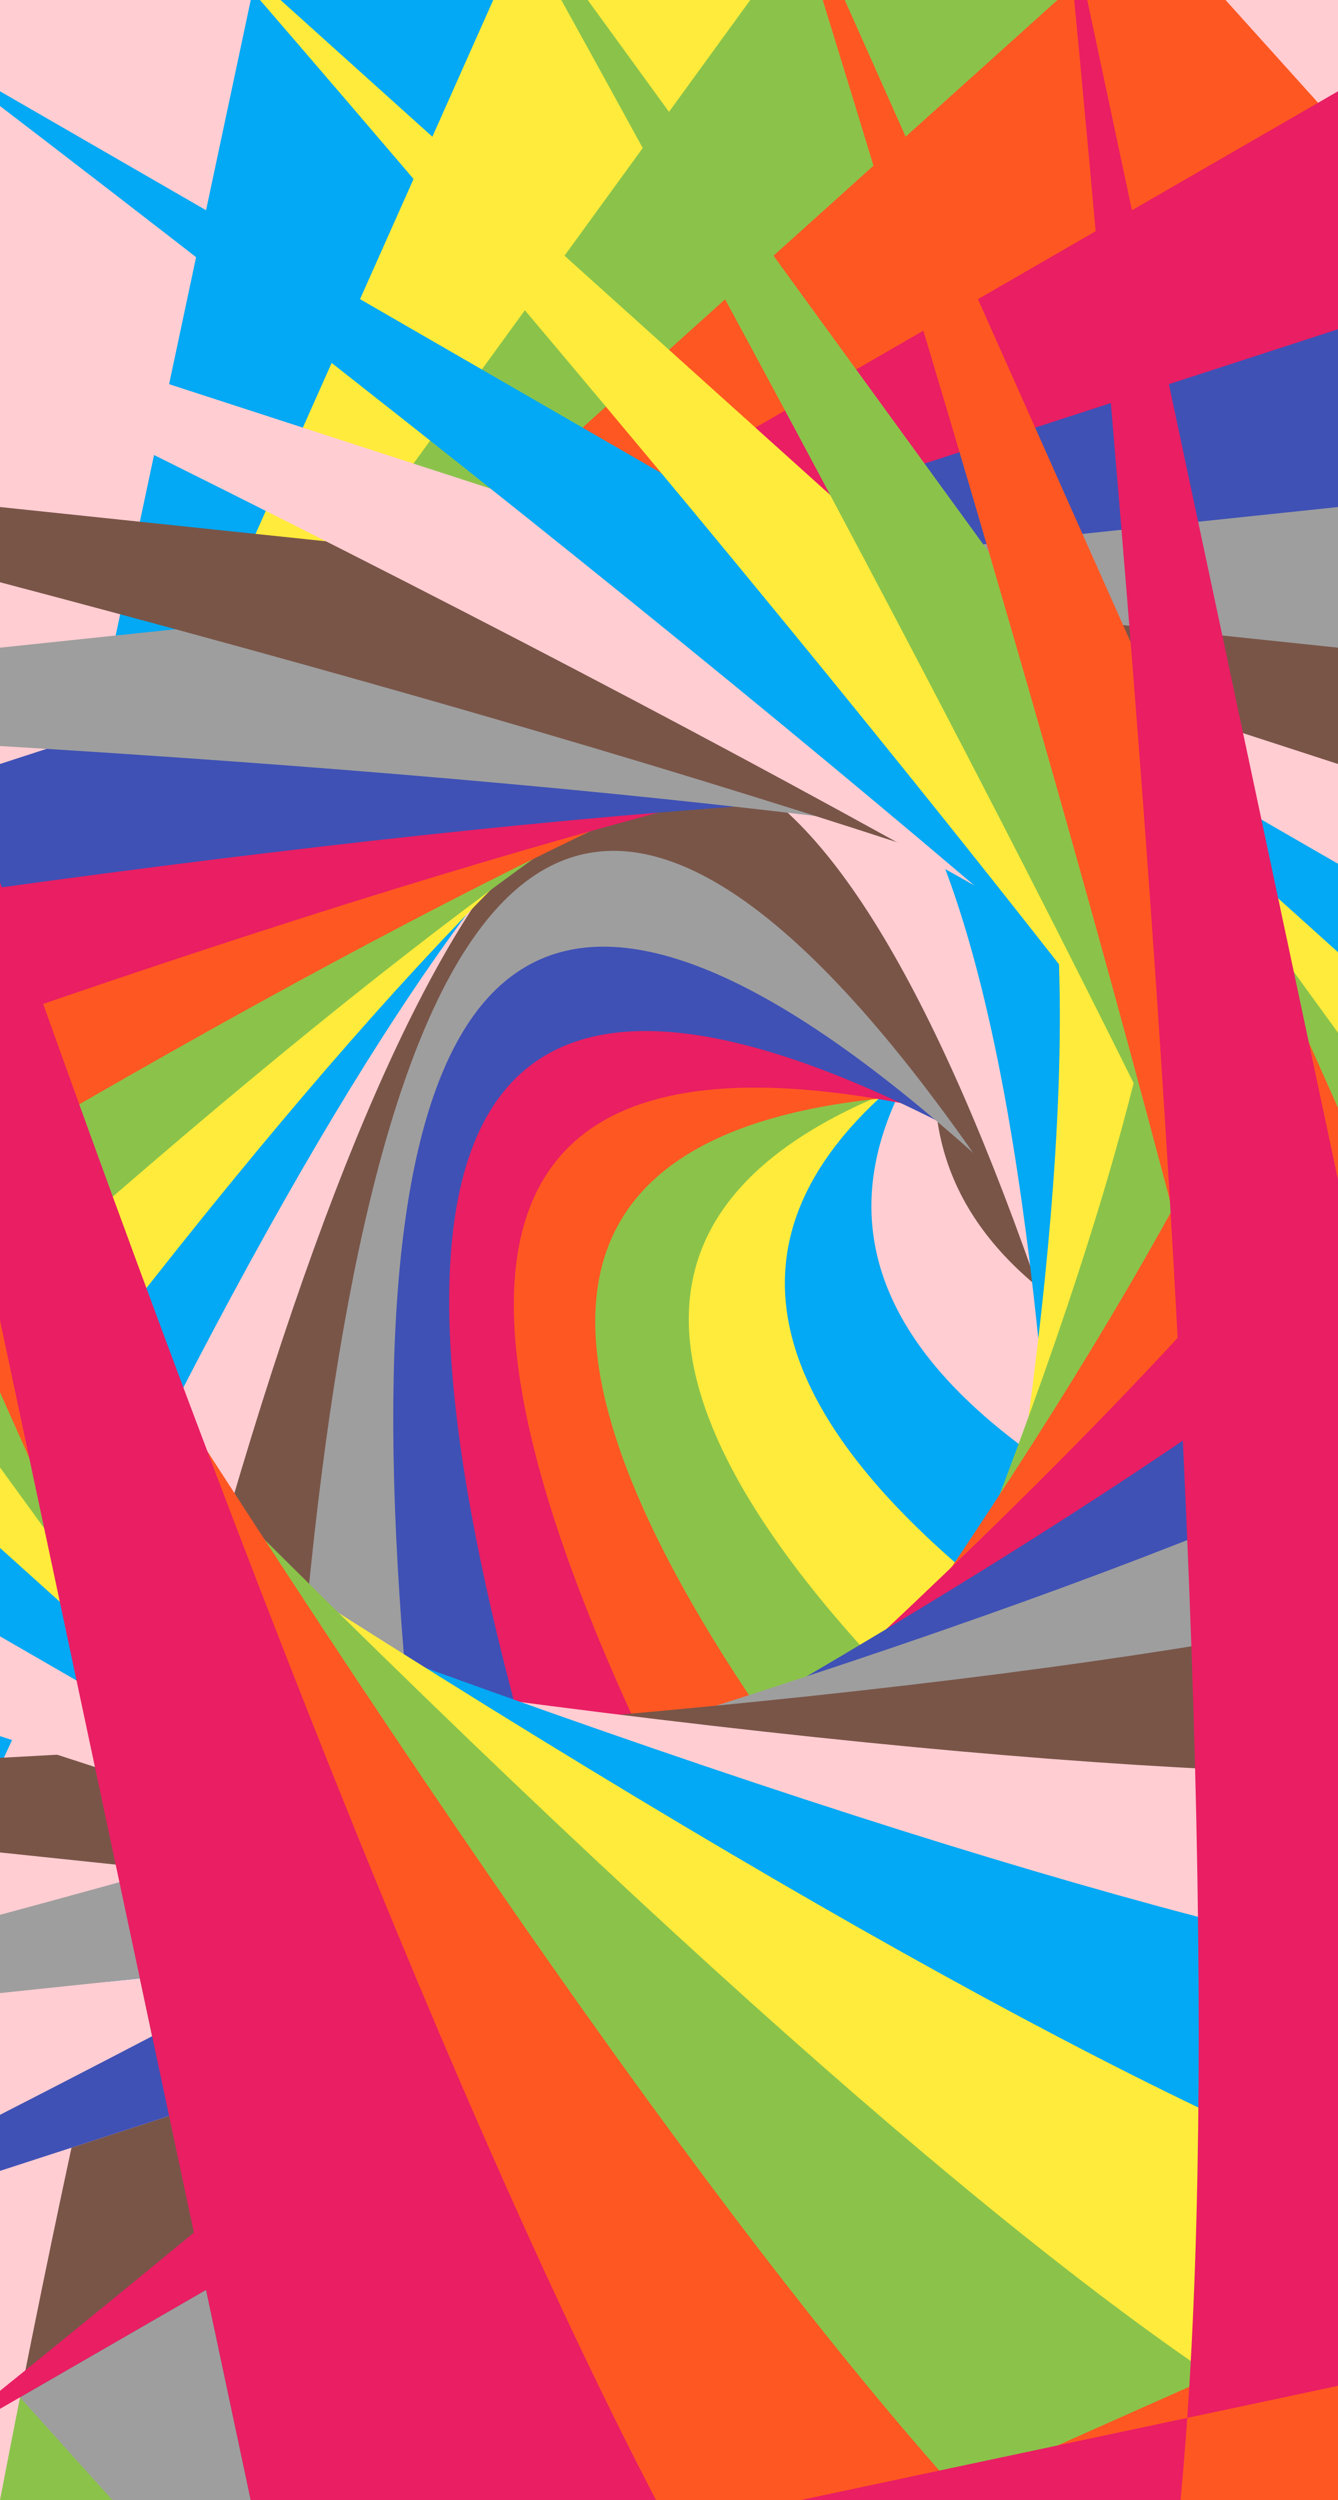 <svg width="768" height="1435" xmlns="http://www.w3.org/2000/svg">
  <rect width="768" height="1435" fill="white"/>
  <circle cx="384" cy="0" r="500" fill="#ffeb3b"/>
  <path d="M0,0 Q384,500 768,0 L768,1435 L0,1435 Z" fill="#8bc34a"/>
  <path d="M0,0 Q384,600 768,0 L768,1435 L0,1435 Z" fill="#e91e63" transform="rotate(12 384 717.5)"/>
  <path d="M0,0 Q384,700 768,0 L768,1435 L0,1435 Z" fill="#ff5722" transform="rotate(24 384 717.5)"/>
  <path d="M0,0 Q384,800 768,0 L768,1435 L0,1435 Z" fill="#3f51b5" transform="rotate(36 384 717.5)"/>
  <path d="M0,0 Q384,900 768,0 L768,1435 L0,1435 Z" fill="#9e9e9e" transform="rotate(48 384 717.5)"/>
  <path d="M0,0 Q384,1000 768,0 L768,1435 L0,1435 Z" fill="#795548" transform="rotate(60 384 717.5)"/>
  <path d="M0,0 Q384,1100 768,0 L768,1435 L0,1435 Z" fill="#ffcdd2" transform="rotate(72 384 717.5)"/>
  <path d="M0,0 Q384,1200 768,0 L768,1435 L0,1435 Z" fill="#03a9f4" transform="rotate(84 384 717.5)"/>
  <path d="M0,0 Q384,1300 768,0 L768,1435 L0,1435 Z" fill="#ffeb3b" transform="rotate(96 384 717.5)"/>
  <path d="M0,0 Q384,1400 768,0 L768,1435 L0,1435 Z" fill="#8bc34a" transform="rotate(108 384 717.5)"/>
  <path d="M0,0 Q384,1500 768,0 L768,1435 L0,1435 Z" fill="#ff5722" transform="rotate(120 384 717.5)"/>
  <path d="M0,0 Q384,1600 768,0 L768,1435 L0,1435 Z" fill="#e91e63" transform="rotate(132 384 717.5)"/>
  <path d="M0,0 Q384,1700 768,0 L768,1435 L0,1435 Z" fill="#3f51b5" transform="rotate(144 384 717.5)"/>
  <path d="M0,0 Q384,1800 768,0 L768,1435 L0,1435 Z" fill="#9e9e9e" transform="rotate(156 384 717.5)"/>
  <path d="M0,0 Q384,1900 768,0 L768,1435 L0,1435 Z" fill="#795548" transform="rotate(168 384 717.5)"/>
  <path d="M0,0 Q384,2000 768,0 L768,1435 L0,1435 Z" fill="#ffcdd2" transform="rotate(180 384 717.5)"/>
  <path d="M0,0 Q384,2100 768,0 L768,1435 L0,1435 Z" fill="#03a9f4" transform="rotate(192 384 717.5)"/>
  <path d="M0,0 Q384,2200 768,0 L768,1435 L0,1435 Z" fill="#ffeb3b" transform="rotate(204 384 717.5)"/>
  <path d="M0,0 Q384,2300 768,0 L768,1435 L0,1435 Z" fill="#8bc34a" transform="rotate(216 384 717.5)"/>
  <path d="M0,0 Q384,2400 768,0 L768,1435 L0,1435 Z" fill="#ff5722" transform="rotate(228 384 717.5)"/>
  <path d="M0,0 Q384,2500 768,0 L768,1435 L0,1435 Z" fill="#e91e63" transform="rotate(240 384 717.5)"/>
  <path d="M0,0 Q384,2600 768,0 L768,1435 L0,1435 Z" fill="#3f51b5" transform="rotate(252 384 717.5)"/>
  <path d="M0,0 Q384,2700 768,0 L768,1435 L0,1435 Z" fill="#9e9e9e" transform="rotate(264 384 717.5)"/>
  <path d="M0,0 Q384,2800 768,0 L768,1435 L0,1435 Z" fill="#795548" transform="rotate(276 384 717.5)"/>
  <path d="M0,0 Q384,2900 768,0 L768,1435 L0,1435 Z" fill="#ffcdd2" transform="rotate(288 384 717.5)"/>
  <path d="M0,0 Q384,3000 768,0 L768,1435 L0,1435 Z" fill="#03a9f4" transform="rotate(300 384 717.5)"/>
  <path d="M0,0 Q384,3100 768,0 L768,1435 L0,1435 Z" fill="#ffeb3b" transform="rotate(312 384 717.5)"/>
  <path d="M0,0 Q384,3200 768,0 L768,1435 L0,1435 Z" fill="#8bc34a" transform="rotate(324 384 717.5)"/>
  <path d="M0,0 Q384,3300 768,0 L768,1435 L0,1435 Z" fill="#ff5722" transform="rotate(336 384 717.5)"/>
  <path d="M0,0 Q384,3400 768,0 L768,1435 L0,1435 Z" fill="#e91e63" transform="rotate(348 384 717.5)"/>
</svg>